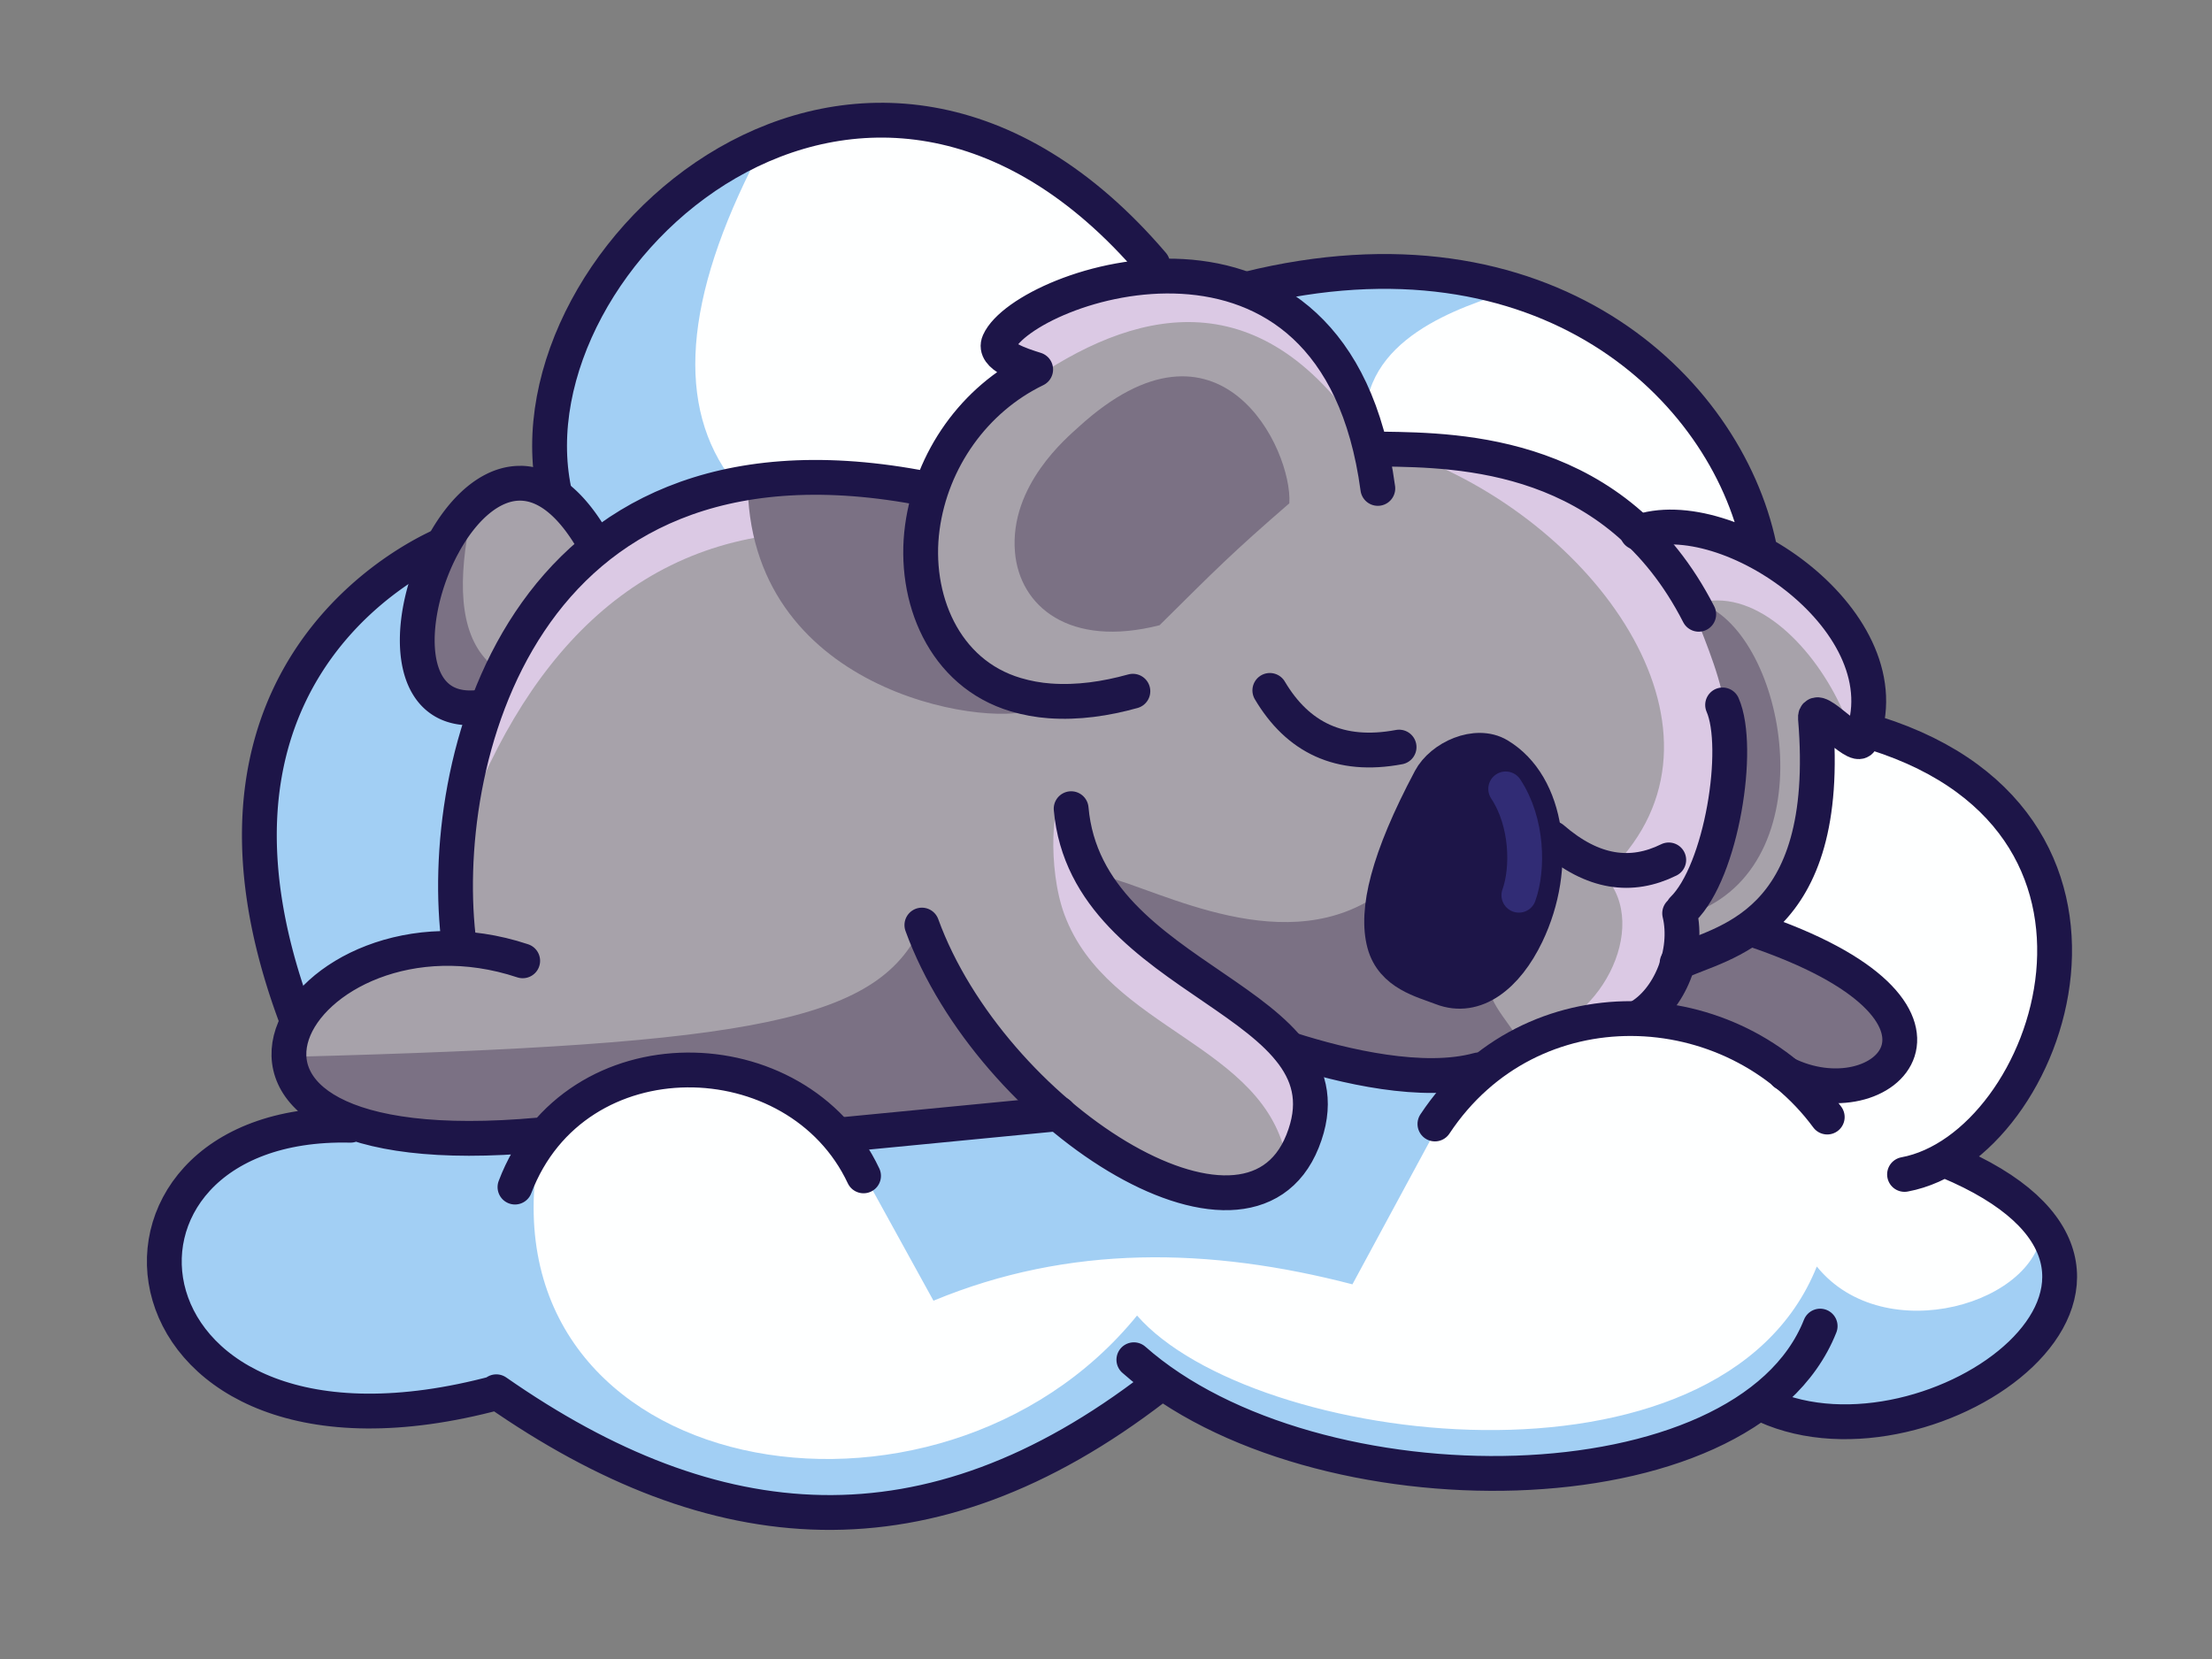 <svg xmlns="http://www.w3.org/2000/svg" viewBox="0 0 2224 1668"  fill-rule="evenodd" stroke-linecap="round" stroke-linejoin="round" stroke-miterlimit="1.5" xmlns:v="https://vecta.io/nano"><rect x="0" y="0" width="2224" height="1668" fill="#808080" stroke="none"/><style><![CDATA[.B{stroke-width:24.6}]]></style><g transform="matrix(1.423 0 0 1.423 -572.379 -396.86)"><g transform="matrix(.703 0 0 .703 402.264 278.91)"><path d="M291.557 1004.092c-3.903-26.521-22.973-64.044-27.58-92.469-4.165-25.693-1.43-55.937-.061-78.085 1.138-18.442 5.354-36.565 8.27-54.811 3.128-19.563 5.068-44.013 10.49-62.572 5.001-17.127 12.46-33.727 22.036-48.782 9.77-15.36 23.163-30.051 36.584-43.382 13.939-13.843 33.215-29.337 47.045-39.679 11.302-8.452 30.666-34.206 35.941-22.375s-8.448 67.794-4.29 93.366c3.574 21.979 18.62 51.566 29.239 60.066 9.274 7.425 29.072-14.99 34.47-9.071s-.018 29.851-2.089 44.583c-2.921 20.794-11.729 54.342-15.441 80.186-3.563 24.808-4.616 55.917-6.83 74.878-1.522 13.052-.043 29.935-6.451 38.89s-21.635 9.289-31.998 14.844c-23.398 12.541-86.165 23.634-108.394 60.409-16.82 27.827-23.182 59.757-4.387 77.586 21.686 20.561 94.871 38.503 134.507 45.789 33.876 6.218 74.088 6.958 103.309-2.092 28.327-8.779 44.794-42.203 72.01-52.249s61.072-12.507 91.287-8.025c33.812 5.009 85.844 23.805 111.589 38.119 18.7 10.401 35.377 44.963 42.876 47.781 7.499 2.803-7.584-27.348 2.12-30.877 13.517-4.923 52.775 3.586 79.027 1.338 31.631-2.703 80.906-19.821 110.786-17.587 25 1.878 45.988 20.02 68.512 31.019 25.47 12.465 61.953 36.625 84.335 43.725 15.894 5.037 35.757 3.173 50.015-1.081 13.774-4.112 27.035-14.983 35.544-24.459 7.997-8.907 11.881-23.264 15.51-32.399a109.64 109.64 0 0 0 6.232-22.439c1.281-7.826.896-17.373 1.494-24.545.526-6.19-3.628-16.207 2.134-18.498 7.1-2.832 27.006.341 40.453 1.551 27.391 2.447 91.776 18.426 123.905 13.133 27.035-4.468 47.923-35.145 68.854-44.935 17.63-8.239 38.39-12.009 56.745-13.759 17.758-1.702 35.672 1.409 53.415 3.258 20.02 2.077 46.258 3.088 66.748 9.22 19.992 5.99 40.624 17.217 56.204 27.576 14.115 9.391 27.419 30.179 37.265 34.576 7.1 3.173 14.471-5.748 21.856-8.196 8.964-2.974 22.567-4.624 32.015-9.619 9.405-4.994 20.362-10.956 24.644-20.376s4.653-24.787 1.053-36.17c-3.6-11.375-13.019-23.216-22.652-32.089-10.401-9.582-26.153-17.484-39.727-25.399-14.343-8.352-34.363-18.24-46.258-24.716-8.438-4.592-25.897-5.739-25.114-14.132.797-8.394 22.453-25.542 29.838-36.227 5.962-8.611 11.611-18.951 14.471-27.874 2.618-8.192 1.935-17.095 2.675-25.665.882-10.272 1.124-25.596 2.618-35.969 1.281-8.917 5.023-17.361 6.36-26.271 1.651-11.056.27-31.577 3.586-40.059 2.376-6.073 9.832-11.7 16.292-10.828 8.523 1.15 22.667 13.731 34.847 17.729s26.082 1.918 38.247 6.259c13.902 4.963 33.153 16.578 45.191 23.519 9.405 5.42 19.408 10.423 27.049 18.125 7.712 7.769 12.109 19.525 19.237 28.492 8.637 10.85 24.275 22.543 32.584 36.61 9.505 16.111 20.675 39.536 24.502 60.062s1.423 42.287-1.537 63.084c-2.974 20.798-9.818 43.303-16.264 61.698-5.891 16.861-12.948 33.509-22.354 48.677-10.117 16.292-28.273 37.265-38.262 49.019-6.602 7.755-22.553 13.759-21.699 21.514.854 7.769 17.06 17.715 26.864 25.043 12.564 9.405 36.156 19.109 48.577 31.389 11.782 11.639 21.5 28.301 25.996 42.317 4.269 13.276 5.72 28.685.996 41.805-5.933 16.406-22.354 39.941-36.54 56.688-14.087 16.619-29.297 33.552-48.549 43.74-19.735 10.444-45.945 15.68-69.864 18.924-27.12 3.685-67.559 4.183-92.915 3.145-19.977-.811-41.349-12.237-59.221-9.391s-33.538 19.394-48.023 26.48c-12.593 6.175-25.399 12.223-38.888 16.064-14.058 4.013-30.322 5.336-45.476 8.011-16.15 2.86-35.188 7.114-51.466 9.135-15.296 1.907-31.147 1.921-46.173 3.045-14.67 1.096-29.269 3.5-43.967 3.685-15.495.199-32.783-.398-49.004-2.519-17.217-2.248-37.024-7.186-54.326-10.985-16.562-3.643-35.985-7.84-49.474-11.838-10.8-3.187-20.788-8.708-31.517-12.095-12.465-3.927-31.816-7.94-43.242-11.468-8.637-2.661-16.875-6.46-25.327-9.676-10.444-3.998-26.252-9.263-37.365-14.272-10.131-4.567-18.27-16.506-29.354-15.823-11.07.683-25.712 12.536-37.109 19.878-11.084 7.143-20.248 16.989-31.261 24.203-12.877 8.438-32.342 19.465-45.974 26.395-11.568 5.877-24.104 9.661-35.843 15.182-12.906 6.076-30.222 17.046-41.634 21.258-8.48 3.13-17.914 2.405-26.807 4.013-16.52 2.988-49.73 11.525-72.34 13.916-20.973 2.22-42.25 2.006-63.286.413-28.974-2.191-79.131-5.421-110.564-13.574-27.642-7.186-52.377-22.837-78.028-35.387-27.694-13.56-66.375-34.519-88.135-45.959-14.193-7.456-26.386-22.496-42.421-22.681-35.46-.398-127.454 22.012-170.344 20.262-30.739-1.266-67.091-18.996-86.995-30.834-14.802-8.808-21.905-26.594-32.438-40.211-10.589-13.702-25.656-25.427-31.092-41.975-5.497-16.719-3.229-41.406-1.892-58.395 1.167-14.827 3.318-30.749 9.908-43.526 6.591-12.763 17.741-24.275 29.632-33.096 14.578-10.814 38.861-26.067 57.835-31.816 17.889-5.421 46.57.398 56.008-2.661 4.986-1.608 2.58-10.857.616-15.709-2.84-7.029-11.467-17.843-17.655-26.437-6.394-8.893-18.738-15.766-20.71-26.921-2.759-15.595 7.4-44.636 4.158-66.66zm263.83-530.808c.6-13.58 1.803-40.742 4.603-59.737 2.703-18.33 5.649-36.9 12.203-54.231 6.964-18.418 18.663-38.115 29.582-56.278 11.258-18.731 23.878-38.461 37.97-56.105 14.225-17.807 30.761-36.325 47.377-50.745 15.952-13.846 34.273-26.776 52.31-35.771 17.537-8.748 37.295-13.206 55.904-18.207 18.344-4.93 37.021-8.638 55.746-11.801 20.532-3.468 47.311-10.407 67.417-9.001 18.626 1.303 36.084 10.036 53.23 17.438 25.626 11.062 72.838 33.044 100.484 48.932 23.179 13.317 51.238 33.014 65.382 46.398 9.462 8.957 28.899 24.936 19.451 33.905-11.525 10.933-64.002 19.411-88.575 31.693-21.557 10.776-50.982 30.063-58.837 41.999-5.834 8.865 13.389 19.145 11.682 29.62-1.75 10.71-13.176 24.321-22.211 34.643-10.529 12.032-28.557 25.218-40.979 37.551-11.71 11.634-20.248 28.313-33.523 36.449s-31.389 18.361-46.144 12.365c-31.904-12.965-77.974-27.135-165.841 3.85-41.029 14.469-86.469 40.534-109.188 53.568m675.115-258.697c4.667-10.485 62.251-11.787 85.018-14.26 17.089-1.857 34.391-1.147 51.58-.575 17.203.571 34.676.886 51.566 4.003 16.875 3.118 33.623 9.136 49.716 14.698 15.908 5.492 31.56 12.948 46.884 18.675 14.883 5.565 31.602 7.889 45.006 15.686s23.677 20.659 35.43 31.097c13.19 11.723 30.236 25.046 43.725 39.242 15.097 15.882 34.633 35.75 46.842 56.052 12.18 20.243 21.201 49.091 26.437 65.759 3.458 11.007 13.076 31.942 5.009 34.25s-36.042-16.763-53.415-20.401c-16.619-3.476-34.861 4.122-50.897-1.426-17.601-6.089-35.117-25.848-54.696-35.101-26.836-12.674-73.122-33.337-106.304-40.942-30.165-6.917-71.756-1.531-92.716-4.69-11.853-1.786-26.58-4.145-33.025-14.259-12.023-18.905-23.122-74.527-39.158-99.161-13.617-20.938-61.668-38.163-57.001-48.647z" fill="#feffff"/><path d="M761.638 156.315c-75.048 144.72-82.306 253.171-25.021 327.091L612.3 541.378l-25.564-17.676-38.353-36.536-1.191-55.67 24.231-74.718 30.153-69.73 67.017-73.712 61.322-44.29 31.723-12.731zM432.853 560.201l-47.957 24.263-51.023 57.017-40.329 61.064-23.541 53.195-6.831 65.553 6.219 69.662 12.756 71.178 18.883 54.637 26.035-20.624 38.108-29.472 34.151-4.203 40.765-9.474 24.121-4.476-4.8-65.164 11.046-96.497 7.284-60.255-10.41-16.221-38.636-15.608-9.234-37.164 2.134-57.19 11.259-40.221zm107.791 601.819c-53.646 327.21 402.182 406.26 602.106 160.14 114.24 130.96 586.56 192.35 683.2-49.27 68.03 84.13 225.23 36.43 226.57-40.8l19.84 68.19-22.51 42.63-38.68 39.31-37.28 22.9-49.37 12.58-40.99 9.64-42.57 1.83-34.1-9.5-29.67-6.88-53.36 23.21-57.49 20.57-120.94 26.69-107.69-5.93-126.74-21.9-107.1-42.95-40.3-17.58-24.36 15.74-40.43 31.91c-88.31 46.43-187.158 72.88-297.052 78.37l-43.99-8.67-63.737-16.28-52.203-21.54-49.123-27.74-67.276-37.3-39.1-10.52-66.484 13.6-101.618 6.7-97.951-51.85-46.568-52.72 2.481-61.15 24.524-66.01 62.657-42.74 85.736-19.85 96.869 19.91 61.983.64 32.716 16.62zm831.726-732.852c-5.55-88.852 94.79-120.651 148.4-137.453l-214.53-14.986-20.42 27.73 86.55 124.709zM867.804 1179.55l70.339 127.71c136.317-56.56 277.327-53.84 421.077-16.47l83.01-153.62 21.94-47.33-29.27-14.74-51.22 4.38-44.21-18.63-46.94 3.02 18.91 60.48-14.5 38.78-26.86 27.71-38.61 1.11-44.04-4.09-44.57-13.48-45.75-34.78-31.6-23.38-48.12-3.04-115.594 18.31-42.275 16.53 8.283 31.53z" fill="#a2cff4"/></g><path d="M726.492 942.601c6.863-19.725 2.37-81.93 4.549-109.034 1.45-18.03 26.56-52.174 8.527-53.592-52.957-4.164-57.223-141.811 33.976-153.945 12.406-1.65 43.856 45.984 53.822 38.314 4.353-3.35 8.886-6.441 13.599-9.209 17.631-10.354 42.139-22.106 65.164-26.63 29.096-5.717 84.135-6.927 109.411-7.671 14.12-.415 31.45 9.213 42.25 3.207 10.79-6.005 13.03-27.511 22.5-39.239 10.57-13.08 35.63-29.987 40.91-39.24 3.1-5.415-9.92-10.082-9.21-16.278.83-7.329 6.16-21.163 14.23-27.695 9.47-7.675 27.56-14.862 42.64-18.356 17.65-4.092 42.29-7.984 63.28-6.196 20.98 1.788 44.51 5.097 62.61 16.923 20.79 13.587 48.63 43.407 62.14 64.595 11.71 18.362 13.59 56.447 18.91 62.533 5.31 6.086 4.69-21.921 12.99-26.014 8.29-4.093 24.66-.561 36.75 1.457 18.27 3.046 49.8 7.28 72.81 16.818 23.7 9.821 49.57 35.232 69.36 42.109 15.55 5.403 33.91-6.496 49.37-.848 18.97 6.931 47.31 27.239 64.45 42.431 15.47 13.714 32.85 31.428 38.4 48.718s-.36 47.602-5.1 55.018c-4.6 7.192-18.79-16.321-23.35-10.521s.05 30.704-4 45.319c-5.84 21.073-26.43 63.445-31.03 81.121-2.12 8.12-2.94 19.462 3.42 24.938 11.18 9.632 49.55 19.34 63.67 32.852 12.67 12.126 24.06 36.424 21.03 48.224s-24.37 25.22-39.23 22.6c-28.14-4.97-96.16-45.835-129.61-52.423-23.63-4.654-48.12 5.694-71.1 12.893-24.7 7.74-49.92 29.94-77.13 33.53-27.2 3.59-68.56-11.58-86.08-11.99-7.09-.16-17.28 2.67-19.01 9.54-2.45 9.75 11.22 34.97 4.32 48.96-6.89 13.98-27.24 29.72-45.69 34.95-37.97 10.78-100.31-44.79-127.37-53.57-11.1-3.59-23.35.2-35 .95-22.19 1.44-78.52 3.32-98.17 7.66-8.78 1.94-11.39 21.69-19.75 18.36-9.474-3.77-22.361-31.49-37.113-41-14.752-9.52-33.46-15.32-51.395-16.1-22.9-.99-66.594 4.13-86.005 10.14-12.737 3.94-20.816 19.44-30.461 25.93-8.388 5.64-17.329 12.2-27.406 12.97-14.989 1.15-42.599-3.07-62.524-6.06-19.199-2.87-41.379-4.7-57.026-11.83-14.598-6.65-30.488-20.59-36.856-30.95-5.455-8.88-5.762-21.8-1.349-31.24 5.135-10.981 19.142-25.775 32.159-34.664 13.208-9.018 33.133-14.651 47.086-19.445 11.916-4.094 32.491 2.58 36.632-9.32z" fill="#a7a2aa"/><path d="M1608.09 703.672c39.94-5.904 79.45 37.123 97.92 81.39l15.37 9.249-1.2-9.521-2.42-24.58-5.05-21.844-22.49-30.924-29.15-24.194-53.64-27.561-29.76 1.605 6.73 24.797 23.69 21.583zm-201.03-100.248c131.63 52.9 230.82 200.625 128.68 294.143 33.96 36.242-5.05 108.703-55.35 112.493l42.44-8.61 31.85-3.003 18.35-5.259 11.86-17.449 4.78-19.511.78-18.206 6.13-19.415 9.07-17.97 9.19-16.132 5.86-26.321 2.04-24.98 3.23-26.881-2.14-27.871-22.39-66.874-40.13-58.324-26.27-22.261-29.46-14.123-57.22-19.315-41.3 5.869zm-272.4-58.144c74.62-49.919 163.92-69.517 238 52.404l-21.72-56.188-24.06-26.877-27.47-24.935-32.53-10.636-47.27-2.502-33.12 2.397-56.19 25.133-25.59 18.557 29.95 22.647zM724.364 877.012c45.895-133.366 126.555-219.396 251.93-222.256l-25.963-33.932-51.078 5.505-80.319 46.534-49.091 61.109-37.629 88.561-7.85 54.479zm430.466-35.407c-9.24-1.936-12.79 50.624-.44 83.713 30.48 81.682 142.5 91.122 157.05 173.832l17.54-38.81-7.84-31.58-28.71-33.794-31.12-21.017-26.94-19.887-22.53-19.831-25.44-19.351-18.7-31.57-12.87-41.705z" fill="#dbc9e4"/><g fill="#7b7184"><path d="M1573.8 994.812c.73-8.44 17.4-31.524 25.81-39.585 6.31-6.04 16.7-5.403 24.68-8.784 7.95-3.368 14.59-12.203 23.2-11.503 8.96.729 20.78 9.901 30.59 15.877 11.45 6.97 28.83 18.766 38.08 25.944 6.43 4.989 13.35 10.204 17.4 17.12 4.04 6.919 7.14 17.229 6.84 24.379-.27 6.81-3 14.64-8.59 18.53-6.44 4.49-20.58 7.22-30.02 8.36-8.82 1.07-18.38 1.02-26.62-1.52-8.24-2.53-15.28-9.07-22.82-13.7-7.52-4.61-14.28-10.64-22.41-14.07-9.52-4.01-25.34-6.48-34.7-9.99-7.53-2.82-22.13-3.05-21.44-11.058zm-397.78-97.951c32.69 3.824 121.05 58.372 190.9 19.798 35.33 3.632 84.56 48.206 87.33 61.056 3.86 17.907 26.66 34.795 21.37 44.935-5.28 10.15-38.81 13.33-53.07 15.94-10.66 1.96-21.74 1.03-32.51-.24-12.55-1.48-31.09-6.15-42.84-8.64-9.24-1.96-19.28-1.99-27.64-6.29-8.36-4.31-14.7-13.39-22.5-19.55-8.94-7.046-20.64-15.331-31.14-22.746l-33.6-22.971c-9.34-6.731-19.66-12.502-27.45-20.984-9.39-10.215-44.61-45.268-28.85-40.308zm45.5-176.211c40.06-39.693 50.88-50.79 91.69-86.138 2.4-37.89-49.12-145.136-148.96-53.866-7.85 7.171-48.88 41.172-44.89 88.343 3.24 38.222 38.36 67.943 102.16 51.661zM608.894 1025.6c330.655-8.73 416.376-25.29 446.006-95.783.14 15.028 5.62 34.89 18.82 43.214 2.98 11.418 11.42 17.558 15.95 24.689 8.9 14.02 22.69 28.28 30.84 39.12 6.33 8.42 20.48 20.32 18.1 25.91-2.39 5.58-21.43 6.02-32.41 7.61-20.18 2.9-67.46 10.21-88.66 9.84-13.45-.24-26.456-6.11-38.506-12.09-12.128-6.03-21.608-19.2-34.26-24.06-12.652-4.87-27.692-4.23-41.651-5.13-15.095-.98-34.321-3.17-48.918-.72-13.678 2.29-28.347 9.46-38.659 15.38-8.883 5.1-16.406 15.06-23.212 20.14-5.456 4.07-10.881 9.37-17.621 10.32-11.225 1.6-34.203-.04-49.727-.75-14.505-.66-30.416 2.95-43.419-3.51-19.349-9.62-102.807-51.96-72.673-54.18z"/><path d="M930.501 617.587c-.874 149.741 167.479 175.293 200.829 162.903-8.97-4.131-43.58-21.376-52.85-33.847-14.12-18.983-20.14-49.444-25.75-63.528-6.94-17.449.89-43.239 4.81-56.134m539.6 78.105c7.08 20.94 18.84 45.29 23.42 70.898 4.18 23.355 4.24 47.638 1.19 71.168-3.16 24.468-10.46 54.942-20.18 75.639 91.65-37.567 62.35-195.121 3.09-217.28-21.01-7.857-8.62-3.69-7.52-.425zm-863.668-53.711c-8.043 43.857-5.601 79.18 16.993 98.101l-13.966 29.306-25.929-8.284-13.578-34.722 4.855-47.259 31.625-37.142z"/></g><g stroke="#1d1548" class="B"><path d="M1499.08 871.237c28.63 24.838 55.93 28.207 82.21 15.23" fill="none"/><path d="M1461.07 812.505c-15.77-9.426-40.18 1.628-48.28 16.882-30.16 56.778-38.63 93.196-32.46 116.166 5.73 21.33 27.41 26.161 40.58 31.287 23.71 9.224 45.92-8.619 59.9-37.704 23.17-48.172 15.31-105.677-19.74-126.631z" fill="#1d1548"/></g><g fill="none" class="B"><path d="M1466.09 836.299c15.64 23.629 15.96 56.689 9.31 75.108" stroke="#312c75"/><g stroke="#1d1548"><path d="M1313.34 1020.19c38.73 12.46 94.82 25.33 133.51 14.64m193.7-99.282c173.47 58.172 92.91 137.092 22.85 101.742"/><path d="M1416.08 1073.04c67.54-101.91 210.67-95.069 277.2-4.89m-393.84-301.451c19.66 33.187 49.33 47.94 91.32 40.046M997.063 1080.62l153.307-14.85"/><path d="M1053.59 932.502c48.62 133.678 229.66 250.968 268.96 152.748 40.42-101-152.5-109.682-163.49-234.984M766.09 1117.63c42.173-111 199.737-107.01 246.28-7.93M771.547 957.755c-158.466-52.601-279.599 149.625 11.991 123.025m-30.162 182.09c-276.273 74.28-306.663-193.74-103.505-188.94m568.829 185.09c-161.31 124.39-311.847 110.49-465.793 3.22m935.363-46.39c-52.64 133.04-358.01 135.91-484.9 23.77m574.86-140.31c192.6 80.39-11.7 225.69-128.43 172.84m67.47-478.131c217.48 60.145 134.67 295.451 30.62 314.661M1589 924.177c6.59 27.441-7.1 61.42-29.28 73.703m31.52-76.529c27.5-26.881 41.3-114.302 28.11-144.384"/><path d="M1559.04 655.163c63.69-23.68 191.49 64.624 158.08 146.74-3.01 7.391-33.16-27.411-32.17-15.545 12.53 149.273-67.29 157.953-97.75 172.917m57.97-294.285c-23.81-112.634-151.32-233.933-361.56-181.897"/><path d="M1602.47 712.906c-58.5-114.318-168.2-115.922-223.05-116.724m-176.75 171.087c-19.17 5.332-38.87 8.273-58.8 6.824-8.07-.587-16.12-2.058-23.88-4.358-51.09-15.147-72.78-68.672-66.08-118.186 6.47-47.705 36.58-90.55 80.08-111.589m0 0c-10.12-3.169-30.35-9.505-25.96-19.37 18.27-41.083 238.1-117.049 267.71 103.395m-325.46-.898C768.417 571.625 709.938 820.32 726.708 946.541m67.011-320.89c-34.6-166.811 220.141-397.59 422.921-160.146"/></g></g><g fill="#1d1548"><path d="M718.158 651.864l2.578.969 2.297 1.518 1.902 1.992 1.411 2.365.85 2.62.245 2.743-.371 2.729-.969 2.578-1.519 2.297-1.991 1.902-2.365 1.412-.279.126-.337.152-.377.171-.426.194-.483.222-.254.117-.852.398-.309.146-.323.154-.336.161-.348.167-.361.175-.373.182-.386.189-.398.197-.409.203-.855.43-.446.226-.456.234-.468.24-.479.249-.49.256-.501.264-.512.271-.522.279-.533.287-.817.445-.278.152-.28.154-.283.156-.286.158-.577.322-.292.164-.295.165-.297.168-.299.17-.606.345-.306.176-.309.178-.311.18-.312.181-.633.37-.641.378-.323.191-.326.194-.328.196-.33.198-.665.402-.336.204-.338.206-.34.208-.341.21-.344.212-.345.214-.697.435-.704.443-.354.224-.357.227-.358.229-.36.231-.725.468-.365.237-.366.239-.368.241-.742.489-.373.248-.75.502-.378.254-.379.256-.762.518-.384.263-.385.265-.385.266-.388.269-.779.545-.391.275-.393.278-.394.28-.396.282-.794.57-.399.288-.4.291-.401.293-.402.295-.404.297-.404.299-.406.302-.407.304-.816.614-.41.311-.41.312-.412.315-.412.317-.414.319-.414.322-.415.323-1.251.985-.418.333-.419.335-.42.337-.842.681-.422.344-.423.347-.423.348-.424.351-.425.353-.425.355-.426.358-.426.359-.855.727-.427.367-.428.369-.429.371-.43.374-.43.376-.86.758-.431.384-.431.385-.431.387-.864.782-.432.395-.865.796-.433.401-.433.404-.433.406-.433.409-.434.411-.433.413-.434.416-.434.418-.433.42-.434.423-.434.425-.434.427-.433.43-.868.867-.433.437-.867.882-.433.444-.433.446-.433.45-.432.451-.432.454-.432.456-.432.459-.431.461-.432.463-.43.466-.431.469-.43.471-.43.473-.429.476-.429.478-.429.48-.642.726-.213.243-.214.244-.213.244-.214.245-.639.739-.213.247-.637.746-.424.5-.212.251-.212.252-.212.253-.422.506-.211.254-.211.255-.422.512-.21.256-.21.258-.211.258-.419.517-.419.521-.209.261-.209.262-.626.789-.207.264-.209.265-.208.266-.207.266-.621.802-.207.269-.206.269-.413.541-.205.271-.206.272-.205.272-.205.274-.205.273-.204.275-.205.275-.204.275-.408.554-.203.277-.203.278-.608.839-.202.281-.202.282-.402.564-.402.568-.201.285-.2.285-.399.573-.199.287-.398.576-.198.29-.198.289-.396.582-.394.585-.197.293-.196.293-.392.59-.585.889-.194.298-.194.299-.194.298-.579.901-.193.302-.192.303-.191.302-.192.304-.382.61-.19.305-.19.306-.19.308-.189.307-.189.308-.376.619-.376.621-.187.312-.373.625-.185.314-.186.314-.186.316-.184.315-.185.316-.184.317-.549.955-.183.32-.182.32-.362.643-.362.646-.18.323-.537.976-.178.326-.178.328-.178.327-.177.329-.176.329-.352.66-.35.664-.174.332-.175.334-.346.668-.173.336-.172.336-.343.674-.171.339-.17.338-.339.68-.169.341-.504 1.027-.167.344-.332.689-.166.346-.165.346-.492 1.044-.163.35-.162.35-.163.35-.161.351-.322.706-.16.353-.159.354-.159.355-.474 1.07-.157.357-.312.718-.31.72-.308.724-.153.362-.153.364-.152.364-.302.731-.15.366-.15.367-.15.368-.148.369-.149.369-.294.741-.146.371-.146.372-.146.373-.432 1.123-.143.376-.142.376-.142.378-.141.377-.141.379-.14.38-.278.761-.138.381-.138.383-.137.383-.272.768-.27.771-.134.387-.266.776-.132.389-.262.78-.26.784-.129.392-.256.788-.253.791-.125.396-.125.397-.125.398-.123.399-.124.4-.122.4-.122.401-.121.401-.24.806-.119.404-.236.81-.117.406-.232.815-.114.409-.115.409-.113.41-.225.823-.112.412-.11.414-.111.414-.109.414-.324 1.249-.106.417-.106.419-.105.419-.104.42-.104.421-.102.422-.103.422-.202.848-.1.424-.099.426-.196.853-.097.428-.096.428-.19.861-.094.43-.093.432-.184.866-.091.434-.09.435-.178.872-.088.438-.087.438-.086.439-.17.88-.084.441-.083.442-.082.443-.162.888-.08.446-.079.446-.078.447-.154.896-.076.449-.075.45-.074.451-.146.904-.142.908-.07.455-.138.912-.134.916-.195 1.379-.063.462-.124.925-.179 1.394-.058.467-.114.935-.055.469-.055.47-.106.941-.052.472-.051.473-.1.949-.048.475-.094.954-.046.478-.131 1.439-.042.481-.041.482-.08.967-.038.485-.074.972-.035.487-.035.488-.034.489-.064.98-.031.491-.03.493-.029.493-.028.494-.027.495-.026.495-.025.497-.024.497-.023.498-.044.999-.02.501-.019.502-.036 1.006-.016.504-.03 1.011-.026 1.014-.011.509-.02 1.02-.008.511-.014 1.025-.005.513-.008 1.03-.002.516-.001.518v1.037l.002.52.003.52.004.522.005.522.006.524.007.524.008.525.009.526.01.527.011.527.026 1.059.03 1.061.034 1.065.019.534.02.535.042 1.072.073 1.615.026.54.056 1.083.06 1.086.032.545.067 1.092.035.547.036.548.076 1.099.04.551.041.552.042.552.043.554.044.554.045.555.046.556.048.558.049.558.05.559.051.56.052.561.053.561.11 1.126.057.564.058.566.059.566.122 1.135.063.569.064.57.131 1.143.067.572.069.574.141 1.149.072.577.073.577.075.578.153 1.159.078.581.16 1.164.082.584.253 1.757.087.587.088.588.18 1.18.185 1.183.094.593.096.594.097.594.098.596.099.597.203 1.196.103.599.104.6.106.602.107.602.108.603.109.605.223 1.211.228 1.215.116.608.236 1.221.12.611.121.613.246 1.228.252 1.232.257 1.236.13.619.132.62.133.621.134.622.136.623.137.624.278 1.251.141.627.143.627.144.629.145.63.146.631.297 1.264.151.633.152.635.153.635.155.637.156.637.317 1.278.16.64.161.641.163.642.165.643.166.644.335 1.291.17.647.345 1.297.174.65.176.651.355 1.304.18.654.364 1.31.185.657.185.658.187.658.189.66.381 1.322.387 1.325.196.665.197.665.199.667.2.667.405 1.338.204.67.206.671.208.672.209.673.21.675.212.675.429 1.353.216.678.437 1.359.221.682.223.681.223.683.226.684.227.685.228.686.23.687.232.688.233.689.234.69.236.691.238.692.239.693.24.694.486 1.39.492 1.395.498 1.398.252.701.253.702.255.703.256.704.257.704.523 1.422.659 2.674.046 2.753-.567 2.694-1.153 2.5-1.68 2.19-2.124 1.75-2.461 1.24-2.674.65-2.754.05-2.695-.57-2.501-1.15-2.182-1.68-1.753-2.13-1.237-2.45-1.082-2.957-.267-.738-.529-1.472-.263-.735-.261-.734-.517-1.465-.256-.732-.254-.73-.505-1.458-.25-.728-.248-.727-.247-.726-.245-.725-.486-1.447-.24-.722-.476-1.442-.236-.72-.235-.719-.233-.717-.461-1.433-.228-.715-.452-1.428-.445-1.424-.221-.71-.219-.71-.217-.709-.216-.708-.215-.707-.213-.706-.212-.705-.21-.704-.415-1.406-.206-.702-.204-.701-.202-.7-.201-.699-.2-.698-.198-.697-.392-1.392-.193-.695-.192-.693-.191-.693-.377-1.383-.371-1.379-.546-2.062-.179-.686-.177-.685-.176-.684-.175-.683-.345-1.363-.339-1.361-.333-1.356-.165-.677-.325-1.351-.16-.675-.159-.673-.158-.672-.156-.672-.307-1.341-.303-1.337-.149-.667-.147-.667-.146-.665-.289-1.329-.142-.663-.28-1.323-.409-1.978-.134-.658-.132-.657-.131-.656-.258-1.309-.376-1.958-.123-.651-.121-.649-.239-1.298-.117-.647-.231-1.292-.225-1.289-.111-.643-.109-.642-.108-.641-.107-.641-.105-.639-.104-.639-.103-.638-.101-.637-.1-.636-.196-1.27-.191-1.266-.093-.632-.092-.631-.091-.63-.178-1.258-.087-.627-.17-1.253-.083-.625-.162-1.248-.079-.622-.078-.621-.152-1.241-.074-.619-.073-.619-.141-1.233-.07-.616-.134-1.229-.129-1.225-.063-.611-.121-1.221-.117-1.217-.057-.607-.055-.606-.054-.606-.053-.604-.102-1.207-.049-.602-.094-1.202-.046-.599-.044-.599-.043-.598-.042-.597-.08-1.191-.038-.595-.037-.594-.07-1.185-.066-1.181-.031-.59-.058-1.176-.054-1.173-.025-.585-.024-.585-.044-1.166-.04-1.163-.018-.58-.047-1.736-.013-.577-.024-1.151-.01-.575-.016-1.146-.007-.572-.005-.571-.004-.57-.003-.569-.002-.569-.001-.568v-.567l.001-.565.007-1.13.004-.564.006-.562.007-.562.008-.561.009-.561.034-1.675.014-.557.03-1.112.017-.554.018-.553.039-1.105.044-1.102.023-.549.05-1.096.027-.548.027-.546.029-.545.06-1.088.032-.543.033-.542.034-.541.035-.54.036-.54.037-.539.038-.537.04-.538.04-.536.041-.535.042-.535.133-1.598.094-1.062.048-.53.05-.529.05-.528.157-1.579.11-1.048.114-1.045.118-1.042.06-.52.124-1.037.063-.518.196-1.547.067-.513.138-1.026.07-.512.143-1.02.073-.509.074-.509.075-.507.152-1.013.078-.505.158-1.007.162-1.005.25-1.5.085-.499.086-.497.087-.497.088-.496.089-.495.18-.988.184-.985.093-.491.286-1.469.096-.487.098-.488.198-.971.202-.969.102-.483.103-.482.104-.482.21-.96.106-.478.216-.956.109-.477.22-.95.224-.948.113-.472.114-.472.115-.471.116-.47.234-.937.118-.468.119-.467.24-.931.244-.928.123-.463.248-.923.252-.919.127-.459.256-.915.13-.457.13-.455.131-.455.264-.907.133-.452.134-.451.135-.451.272-.9.137-.448.276-.894.14-.446.14-.445.282-.887.142-.443.143-.442.144-.441.29-.88.292-.876.296-.874.149-.435.149-.434.15-.434.151-.433.152-.433.152-.431.153-.43.308-.859.155-.429.156-.427.314-.853.158-.425.158-.424.159-.424.16-.422.322-.843.324-.84.163-.419.164-.418.33-.833.166-.416.166-.414.167-.414.336-.826.169-.412.169-.41.342-.82.171-.408.172-.407.173-.407.173-.406.174-.406.174-.404.176-.404.175-.403.354-.803.177-.4.178-.4.358-.797.18-.398.18-.396.181-.396.182-.396.182-.394.366-.786.184-.392.185-.391.37-.78.186-.388.374-.776.376-.772.378-.769.38-.765.191-.382.192-.381.192-.38.192-.379.193-.379.194-.378.194-.377.195-.377.39-.75.196-.374.197-.373.394-.744.198-.371.597-1.108.2-.368.201-.367.402-.732.404-.728.203-.364.203-.362.613-1.083.205-.359.205-.358.206-.358.206-.357.207-.357.208-.355.207-.355.208-.354.208-.353.419-.704.21-.351.21-.35.421-.698.212-.348.424-.694.213-.346.64-1.032.214-.342.215-.342.43-.682.648-1.016.434-.674.436-.671.218-.334.218-.333.219-.333.44-.664.219-.33.221-.33.442-.657.221-.328.222-.326.221-.326.223-.326.222-.324.223-.324.895-1.288.225-.32.45-.638.225-.318.452-.634.227-.315.226-.315.227-.314.454-.626.456-.624.228-.31.229-.309.229-.31.458-.615.459-.613.23-.306.231-.305.23-.303.462-.606.694-.903.464-.598.698-.892.7-.885.467-.587.235-.292.234-.292.469-.581.705-.866.236-.287.235-.287.708-.855.236-.283.473-.565.237-.282.237-.281.237-.28.237-.279.238-.279.475-.555.714-.828.238-.274.238-.273.477-.545.481-.547.475-.536.958-1.07.479-.532.48-.528.48-.526.48-.522.481-.52.481-.518.482-.514.481-.512.482-.508.482-.507.483-.503.482-.501.483-.498.482-.495.483-.492.483-.49.483-.487.483-.484.483-.481.483-.479.483-.476.483-.474.483-.47.483-.468.483-.466.482-.462.483-.46.482-.457.482-.455.482-.452.482-.449.481-.447.962-.885.481-.439.96-.869.48-.431.479-.428.478-.425.957-.844.953-.832.477-.413.476-.41.475-.407.475-.405.947-.802.473-.397.472-.394.471-.392.941-.776.469-.384.469-.382.467-.38.467-.376.931-.746.928-.736.462-.364.462-.362.461-.359.459-.357.459-.354.458-.352.456-.349.456-.347.907-.686 1.353-1.011.449-.332.448-.33.446-.327.445-.325.886-.642.442-.318.878-.628.437-.31.87-.614.433-.303.432-.301.43-.298.429-.296.427-.294.849-.581.422-.286.421-.285.419-.282.834-.557.826-.548.82-.538.408-.266.405-.263.806-.521.4-.256.398-.255.791-.501.393-.248.39-.245.775-.484.385-.239.764-.47.378-.232.377-.229.374-.228.372-.225.738-.444 1.091-.649.359-.212.711-.417.703-.409.347-.201 1.028-.59.338-.192.335-.19.664-.374.328-.184.649-.362.32-.177.318-.175.315-.174.312-.171.314-.171.608-.33.601-.323.589-.315.579-.307.567-.299.555-.29.544-.282.532-.274.52-.266.507-.258.495-.249.483-.242.47-.234.456-.225.444-.218.847-.411.403-.194.388-.186.736-.349.346-.162.33-.154.316-.147.305-.141.545-.251.897-.407.33-.149.262-.119 2.62-.849 2.743-.246 2.729.372z"/><path d="M769.982 608.001l.319.004.319.006.319.007.318.01.32.012.32.014.32.017.32.018.319.02.322.023.32.025.321.027.321.029.32.031.321.033.321.036.321.037.321.04.321.042.321.044.322.046.322.049.32.051.321.052.321.055.322.057.321.06.322.061.321.064.32.066.321.068.321.07.32.072.32.075.321.076.321.079.32.082.32.083.319.085.32.088.321.09.319.092.318.094.319.096.319.098.319.101.318.103.319.105.317.107.317.109.318.111.317.114.317.116.316.118.316.12.316.122.316.124.315.127.315.128.315.131.314.133.314.135.313.137.314.139.313.141.312.144.313.145.312.148.311.15.311.152.311.154.31.156.311.158.309.16.309.163.309.164.617.335.307.171.307.173.308.175.306.177.306.179.305.181.305.183.305.185.305.188.303.189.303.191.304.194.303.196.302.197.301.199.302.202.301.204.3.205.301.208.299.21.299.212.299.214.298.216.298.217.298.221.297.221.296.224.297.227.295.228.295.23.295.232.295.234.294.236.294.239.292.239.293.243.293.244.292.247.291.248.291.25.29.252.291.255.29.256.289.259.289.26.577.527.287.267.287.268.287.271.287.272.286.275.286.277.285.278.284.281.285.283.284.285.284.286.283.289.283.291.282.293.282.295.282.297.281.299.281.301.281.303.28.305.279.307.28.31.279.311.279.314.278.315.278.318.277.319.277.322.277.324.276.325.276.328.276.33.275.332.275.334.275.336.274.339.274.34.274.342.273.345.273.346.545.7.272.353.271.355.271.357.271.359.27.362.27.363.27.366.269.367.27.37.268.372.269.375.268.376.268.378.267.381.267.383.267.385.266.386.267.39.266.392.265.393.265.396.265.398.265.4.264.402.264.405.264.406.263.409.263.411.263.413.262.416.262.418.262.42.262.422.261.424.261.427.261.429.26.431.26.433.519.874.259.44.259.442.258.445.259.447.507.886.408.778.351.804.293.828.233.847.172.861.11.871.048.876-.015.878-.078.875-.139.866-.201.855-.262.838-.321.817-.378.793-.434.763-.487.73-.538.694-.586.654-.631.61-.673.564-.712.514-.746.462-.778.408-.805.351-.827.293-.847.233-.861.172-.871.11-.876.048-.878-.015-.875-.078-.866-.139-.855-.201-.838-.262-.817-.321-.793-.378-.763-.434-.73-.487-.694-.538-.654-.586-.61-.631-.564-.673-.514-.712-.462-.746-.233-.409-.225-.392-.225-.39-.45-.771-.225-.382-.449-.756-.225-.374-.225-.373-.224-.369-.224-.366-.225-.365-.224-.362-.224-.36-.224-.357-.224-.354-.224-.352-.224-.35-.223-.347-.224-.345-.223-.342-.223-.34-.223-.337-.223-.335-.223-.333-.223-.33-.222-.327-.223-.325-.222-.323-.222-.321-.222-.318-.443-.628-.443-.62-.221-.306-.221-.303-.221-.302-.22-.298-.221-.297-.22-.294-.219-.292-.22-.289-.22-.288-.219-.284-.219-.282-.219-.281-.437-.553-.218-.273-.218-.271-.435-.534-.217-.264-.434-.521-.216-.257-.217-.255-.431-.503-.216-.248-.214-.245-.215-.244-.215-.241-.214-.239-.427-.471-.213-.232-.213-.23-.213-.228-.212-.226-.212-.223-.423-.441-.421-.431-.211-.213-.209-.21-.21-.208-.209-.206-.209-.205-.208-.201-.208-.2-.415-.393-.207-.193-.207-.192-.205-.189-.206-.187-.205-.185-.206-.183-.204-.181-.204-.179-.204-.177-.203-.174-.203-.173-.202-.171-.201-.168-.202-.167-.201-.165-.201-.163-.2-.16-.2-.159-.199-.157-.199-.155-.198-.153-.198-.151-.197-.149-.393-.293-.196-.143-.391-.281-.194-.138-.195-.136-.193-.134-.193-.132-.193-.13-.191-.128-.192-.127-.192-.126-.19-.122-.19-.121-.19-.12-.189-.118-.188-.116-.188-.114-.188-.113-.187-.111-.187-.109-.186-.108-.185-.105-.185-.104-.185-.103-.184-.1-.183-.099-.183-.098-.182-.096-.183-.094-.181-.092-.181-.091-.18-.09-.181-.088-.179-.086-.179-.085-.178-.083-.178-.082-.178-.08-.176-.078-.177-.078-.177-.075-.175-.075-.35-.144-.174-.07-.173-.068-.174-.067-.173-.066-.172-.064-.171-.062-.172-.062-.171-.06-.17-.058-.171-.058-.169-.056-.338-.108-.168-.052-.168-.05-.169-.05-.167-.048-.166-.047-.166-.045-.167-.045-.166-.043-.165-.042-.164-.04-.165-.04-.164-.038-.165-.037-.163-.036-.163-.034-.164-.034-.163-.032-.161-.031-.163-.03-.161-.029-.162-.028-.323-.052-.16-.024-.161-.023-.161-.022-.159-.021-.16-.02-.32-.036-.158-.017-.16-.015-.318-.028-.159-.012-.157-.011-.159-.01-.159-.009-.157-.008-.158-.007-.158-.006-.158-.005-.158-.004-.158-.003-.157-.002h-.315l-.157.001-.315.006-.157.004-.315.012-.315.016-.314.02-.314.024-.315.028-.316.032-.157.018-.157.019-.158.019-.158.021-.158.022-.159.022-.157.024-.158.025-.159.026-.158.026-.158.028-.159.029-.159.03-.159.031-.159.032-.159.033-.159.034-.16.035-.159.036-.16.037-.16.038-.321.08-.159.041-.322.086-.161.044-.162.046-.16.046-.161.048-.162.049-.324.1-.161.052-.163.053-.163.054-.162.055-.326.114-.163.058-.163.06-.164.06-.164.062-.163.063-.164.063-.164.065-.165.066-.165.067-.165.068-.33.14-.165.071-.165.073-.332.148-.166.076-.166.077-.166.078-.167.079-.166.08-.334.164-.167.084-.168.085-.167.085-.167.087-.168.088-.168.089-.168.09-.336.184-.336.188-.17.096-.168.097-.169.098-.169.099-.169.1-.338.204-.169.103-.17.105-.17.106-.169.107-.17.108-.17.109-.17.11-.169.111-.171.113-.17.113-.17.115-.17.116-.171.117-.169.117-.171.119-.171.12-.17.121-.171.123-.341.247-.17.126-.342.254-.341.259-.171.131-.17.131-.342.268-.17.134-.171.137-.342.276-.341.279-.171.142-.34.286-.171.145-.341.293-.17.147-.171.149-.17.15-.169.151-.171.152-.17.152-.169.154-.171.156-.169.155-.17.158-.17.157-.339.319-.169.161-.17.163-.168.162-.17.165-.169.165-.168.165-.169.167-.168.168-.337.339-.336.342-.168.173-.167.174-.168.174-.168.176-.334.354-.167.178-.166.179-.334.362-.166.182-.166.183-.166.184-.166.185-.496.56-.164.188-.33.38-.164.191-.164.192-.164.193-.163.193-.164.195-.163.195-.326.394-.163.198-.162.199-.324.4-.323.403-.161.204-.161.203-.321.411-.16.206-.16.207-.318.416-.159.21-.159.211-.158.21-.158.212-.159.213-.157.214-.157.213-.157.215-.157.216-.157.217-.156.217-.155.217-.156.219-.31.44-.155.221-.154.221-.308.446-.153.223-.306.45-.304.452-.151.227-.152.229-.302.458-.15.229-.15.231-.149.231-.299.465-.148.234-.148.233-.296.47-.147.236-.293.473-.146.238-.145.239-.145.238-.29.48-.288.482-.286.484-.143.244-.142.243-.141.245-.142.244-.422.738-.278.495-.278.496-.138.25-.138.249-.137.251-.137.25-.272.503-.136.253-.135.253-.403.761-.266.51-.132.255-.132.257-.132.256-.131.257-.131.258-.26.516-.258.518-.384.781-.254.522-.126.262-.125.262-.126.263-.124.263-.125.264-.247.528-.122.264-.123.265-.122.266-.121.265-.121.266-.12.266-.12.267-.357.803-.117.268-.118.268-.117.269-.116.269-.232.54-.114.269-.228.541-.114.272-.225.542-.112.272-.222.544-.22.546-.109.272-.108.274-.108.273-.108.274-.214.549-.105.274-.106.275-.105.275-.208.551-.206.551-.204.552-.101.277-.3.83-.098.277-.099.277-.291.833-.192.556-.094.278-.095.278-.094.279-.186.557-.092.279-.182.557-.18.559-.178.558-.088.28-.174.559-.172.559-.085.28-.084.28-.084.279-.083.28-.083.281-.082.279-.243.841-.237.84-.078.28-.077.28-.228.84-.074.28-.075.281-.073.279-.073.28-.072.279-.072.281-.142.56-.207.838-.068.28-.134.558-.066.28-.13.557-.128.559-.063.278-.062.279-.183.835-.177.834-.171.832-.056.277-.055.277-.108.554-.106.552-.051.276-.052.276-.1.551-.098.55-.048.276-.047.274-.092.548-.09.547-.044.274-.043.273-.125.817-.041.272-.04.272-.039.272-.076.541-.037.271-.037.27-.036.27-.035.27-.068.538-.033.268-.032.268-.032.269-.031.267-.06.534-.029.267-.056.531-.026.265-.027.266-.05.529-.048.526-.066.788-.06.784-.036.52-.034.518-.015.26-.03.514-.039.771-.022.511-.02.509-.009.254-.008.252-.007.253-.007.252-.006.251-.01.502-.004.249-.003.25-.004.497-.001.247v.494l.001.246.004.49.003.244.004.243.01.485.012.484.024.718.02.476.022.474.013.235.012.236.028.467.015.233.032.464.017.231.018.23.038.458.04.455.021.227.022.226.023.224.023.225.024.223.024.222.078.663.084.657.09.649.096.641.034.213.034.211.034.209.072.42.036.208.038.207.076.411.039.204.04.203.041.203.041.202.042.201.042.199.043.199.044.199.044.197.045.196.092.389.047.194.047.192.048.192.098.38.05.189.05.187.051.188.052.185.052.184.053.185.054.183.053.181.055.181.055.18.056.179.056.178.114.352.059.175.058.174.059.173.06.172.06.17.061.17.061.169.062.168.062.166.063.166.128.328.064.162.065.162.132.32.066.158.067.157.136.312.068.153.069.153.07.153.07.15.07.151.071.149.071.147.144.292.073.145.147.286.074.142.075.14.075.139.151.276.076.136.077.135.078.134.077.133.078.132.078.131.079.129.08.13.079.127.08.127.081.126.081.125.081.123.082.123.082.122.082.12.083.12.083.118.084.117.084.118.17.23.085.114.172.224.086.11.086.109.088.11.088.108.087.106.088.106.09.105.089.105.089.103.09.102.09.101.092.101.091.099.091.098.092.098.093.097.092.096.093.095.094.094.094.093.095.093.19.182.096.09.096.089.194.176.196.172.098.085.1.084.1.085.1.082.101.082.101.081.101.08.103.08.103.079.103.078.104.078.105.077.105.076.105.074.107.075.108.074.107.073.108.073.218.142.111.071.111.07.111.068.113.069.113.067.114.067.114.066.116.066.117.065.116.064.118.064.119.063.119.062.12.062.121.061.122.06.123.06.124.059.25.116.126.057.127.056.129.055.13.056.13.054.131.053.133.054.133.052.27.102.137.051.138.049.139.049.139.048.141.047.143.047.143.046.144.045.146.045.147.043.148.044.149.042.151.041.152.041.153.04.154.039.156.039.156.037.158.037.16.036.16.035.162.035.164.034.33.064.168.031.169.03.17.029.172.029.173.027.174.027.352.05.179.024.362.044.183.021.185.02.185.019.188.018.189.017.191.016.384.028.195.013.197.012.397.02.201.008.407.014.205.005.208.004.209.003.421.002.213-.001.216-.002.217-.003.217-.004.22-.006.444-.014.451-.02.227-.012.229-.013.231-.014.233-.016.234-.017.235-.018.237-.02.239-.021.24-.022.242-.024.244-.025.246-.026.246-.028.248-.029.251-.031.251-.032.254-.033.284-.039.873-.088.878-.025.877.037.872.1.863.161.849.223.831.283.809.342.783.398.752.453.717.506.68.555.639.603.593.647.547.687.495.724.443.759.388.787.33.814.272.835.211.852.15.865.088.873.026.878-.038.877-.099.872-.162.863-.223.849-.283.831-.342.809-.398.783-.453.752-.506.717-.555.68-.603.639-.646.594-.688.546-.724.496-.758.442-.788.388-.813.331-.835.271-.852.211-.866.15-.34.047-.368.049-.368.047-.733.088-.367.041-.364.039-.364.037-.363.036-.362.034-.362.031-.36.03-.361.028-.359.026-.358.024-.358.022-.357.021-.356.018-.356.017-.354.014-.354.013-.353.011-.352.008-.353.007-.35.005-.349.003-.35.002-.349-.001-.347-.003-.347-.005-.346-.006-.345-.009-.345-.01-.343-.013-.343-.014-.343-.017-.341-.018-.34-.02-.34-.022-.339-.024-.339-.027-.337-.028-.336-.03-.336-.032-.336-.034-.333-.036-.333-.038-.333-.04-.331-.042-.331-.044-.33-.046-.329-.048-.329-.05-.327-.052-.327-.054-.325-.055-.324-.058-.324-.06-.324-.062-.322-.064-.32-.066-.321-.068-.32-.07-.317-.072-.318-.074-.317-.076-.315-.078-.315-.08-.314-.082-.312-.084-.311-.085-.311-.088-.309-.09-.309-.092-.307-.094-.307-.096-.306-.098-.304-.1-.303-.102-.303-.104-.301-.106-.3-.108-.299-.11-.298-.112-.296-.114-.296-.115-.294-.118-.294-.12-.292-.122-.29-.123-.29-.125-.288-.128-.288-.129-.286-.132-.284-.133-.284-.135-.283-.137-.28-.139-.28-.141-.278-.143-.277-.144-.276-.146-.274-.149-.274-.15-.271-.152-.27-.153-.269-.156-.268-.158-.267-.159-.264-.161-.264-.163-.262-.164-.26-.166-.26-.168-.257-.17-.256-.171-.256-.173-.252-.175-.252-.176-.251-.179-.249-.18-.247-.181-.246-.183-.244-.185-.243-.186-.24-.187-.241-.19-.238-.191-.236-.193-.236-.194-.233-.195-.231-.197-.231-.199-.229-.2-.227-.201-.226-.203-.224-.204-.223-.207-.22-.206-.219-.209-.218-.21-.216-.211-.214-.213-.213-.214-.211-.215-.21-.217-.208-.218-.206-.218-.205-.221-.203-.222-.201-.222-.201-.225-.198-.225-.197-.226-.194-.228-.193-.228-.192-.23-.191-.232-.189-.232-.186-.233-.186-.234-.184-.236-.182-.237-.181-.237-.179-.239-.177-.239-.176-.241-.174-.241-.172-.243-.172-.244-.169-.244-.168-.246-.167-.246-.164-.248-.164-.249-.161-.249-.16-.249-.159-.251-.157-.253-.155-.252-.154-.254-.153-.255-.151-.255-.149-.256-.148-.257-.147-.257-.145-.259-.143-.26-.142-.259-.14-.261-.14-.262-.137-.262-.136-.264-.135-.264-.133-.264-.131-.265-.131-.266-.129-.267-.253-.535-.125-.269-.123-.27-.122-.27-.12-.271-.119-.271-.118-.272-.116-.273-.115-.273-.113-.274-.112-.275-.111-.275-.109-.275-.108-.277-.107-.277-.106-.278-.104-.278-.103-.279-.101-.279-.1-.279-.099-.281-.098-.281-.096-.281-.095-.282-.094-.283-.184-.567-.09-.284-.176-.57-.086-.285-.085-.288-.084-.286-.082-.286-.082-.289-.08-.289-.079-.288-.154-.579-.075-.289-.075-.292-.072-.29-.072-.292-.071-.292-.069-.292-.069-.294-.067-.293-.066-.294-.065-.294-.064-.295-.124-.59-.06-.296-.059-.296-.059-.298-.057-.297-.056-.297-.054-.299-.054-.298-.053-.299-.102-.598-.098-.602-.047-.3-.046-.301-.045-.302-.045-.303-.043-.302-.042-.302-.041-.304-.04-.304-.038-.303-.038-.304-.037-.305-.036-.305-.035-.305-.034-.307-.064-.611-.031-.308-.03-.307-.056-.615-.027-.308-.026-.308-.025-.309-.024-.309-.044-.619-.021-.31-.02-.311-.019-.311-.018-.311-.017-.311-.032-.624-.014-.312-.026-.625-.022-.627-.018-.628-.014-.629-.006-.314-.005-.315-.004-.317-.003-.315-.004-.632v-.633l.002-.318.002-.317.003-.317.004-.317.005-.319.006-.319.014-.637.018-.637.01-.321.011-.319.012-.32.013-.32.028-.641.032-.642.017-.321.018-.322.038-.643.042-.644.022-.323.023-.323.024-.322.05-.646.054-.648.028-.323.058-.648.031-.324.031-.325.032-.324.033-.324.068-.651.035-.325.036-.325.037-.326.038-.326.039-.325.039-.326.04-.326.041-.327.042-.325.042-.327.043-.326.044-.327.045-.327.092-.654.048-.327.047-.326.049-.328.05-.328.05-.327.051-.327.052-.328.053-.328.053-.327.054-.328.055-.328.112-.657.057-.328.058-.328.118-.657.061-.328.06-.329.124-.656.192-.987.132-.657.134-.658.138-.658.14-.658.071-.328.072-.329.073-.329.148-.658.075-.329.075-.328.231-.987.158-.658.08-.329.162-.657.082-.329.083-.329.083-.328.084-.328.085-.329.172-.657.087-.328.176-.657.089-.327.18-.657.091-.328.184-.655.094-.328.188-.654.095-.328.096-.328.194-.653.098-.327.198-.654.1-.327.202-.652.102-.326.103-.327.103-.325.104-.326.21-.651.106-.326.214-.65.216-.649.33-.973.223-.648.113-.323.113-.324.114-.323.23-.647.116-.322.116-.323.117-.322.118-.322.118-.321.119-.322.12-.321.12-.322.121-.321.244-.641.123-.32.372-.959.378-.957.256-.637.128-.318.259-.635.131-.317.263-.634.264-.631.268-.632.135-.315.135-.314.136-.315.274-.628.276-.626.14-.314.139-.312.14-.312.141-.312.142-.311.142-.312.286-.621.288-.62.146-.309.145-.309.147-.309.442-.924.298-.614.15-.306.302-.612.304-.61.306-.608.155-.304.154-.303.155-.303.156-.302.314-.603.158-.302.316-.6.16-.3.32-.598.161-.298.162-.298.326-.595.163-.296.164-.296.33-.591.332-.589.167-.294.167-.292.169-.293.168-.293.169-.291.171-.291.17-.291.171-.29.344-.579.346-.577.173-.287.35-.574.175-.285.177-.286.177-.285.177-.284.178-.284.178-.283.179-.283.541-.844.181-.28.182-.28.549-.836.184-.277.185-.277.185-.276.186-.276.373-.549.376-.547.378-.544.38-.542.191-.27.384-.538.386-.536.388-.532.195-.266.196-.265.195-.263.197-.264.198-.263.197-.262.198-.261.399-.521.2-.259.201-.259.403-.515.202-.256.203-.256.203-.255.614-.761.206-.252.207-.251.206-.251.208-.25.208-.249.208-.248.21-.248.21-.247.21-.246.211-.245.423-.488.213-.243.213-.242.214-.242.215-.241.215-.239.432-.478.216-.237.218-.237.217-.235.219-.235.219-.234.22-.234.22-.232.442-.462.222-.23.223-.229.223-.228.224-.228.224-.226.225-.226.226-.225.453-.447.227-.221.228-.221.229-.221.228-.219.46-.436.231-.217.464-.43.233-.214.467-.425.235-.211.471-.419.236-.208.237-.207.238-.207.238-.205.239-.203.239-.204.482-.404.241-.2.241-.199.243-.198.244-.198.243-.195.244-.195.246-.195.246-.193.246-.192.247-.191.248-.19.248-.188.249-.188.25-.187.25-.185.251-.185.251-.183.252-.183.253-.181.253-.18.254-.179.511-.355.256-.175.256-.174.258-.174.257-.172.518-.34.261-.169.26-.167.523-.332.263-.163.262-.163.264-.161.265-.16.265-.159.266-.158.266-.156.268-.155.268-.154.268-.152.269-.152.27-.15.542-.296.271-.146.546-.288.274-.142.275-.141.274-.139.277-.138.276-.136.277-.136.557-.266.279-.131.279-.129.282-.129.28-.126.281-.125.284-.124.283-.123.283-.12.285-.12.285-.118.286-.116.286-.115.287-.113.288-.112.289-.111.289-.108.289-.107.291-.106.29-.104.292-.103.292-.1.293-.1.293-.097.294-.096.295-.095.591-.184.297-.089.297-.088.298-.086.298-.084.299-.083.3-.081.299-.079.302-.077.301-.076.301-.074.303-.072.303-.071.303-.068.304-.067.304-.065.306-.063.306-.062.306-.059.306-.058.308-.056.308-.054.308-.052.308-.05.31-.049.31-.046.309-.045.31-.042.311-.041.312-.039.312-.037.313-.035.313-.033.312-.031.313-.029.315-.027.314-.025.315-.023.315-.021.316-.019.315-.017.316-.015.317-.013.316-.011.317-.009.318-.006.317-.005.318-.003h.318l.319.001z"/></g></g></svg>